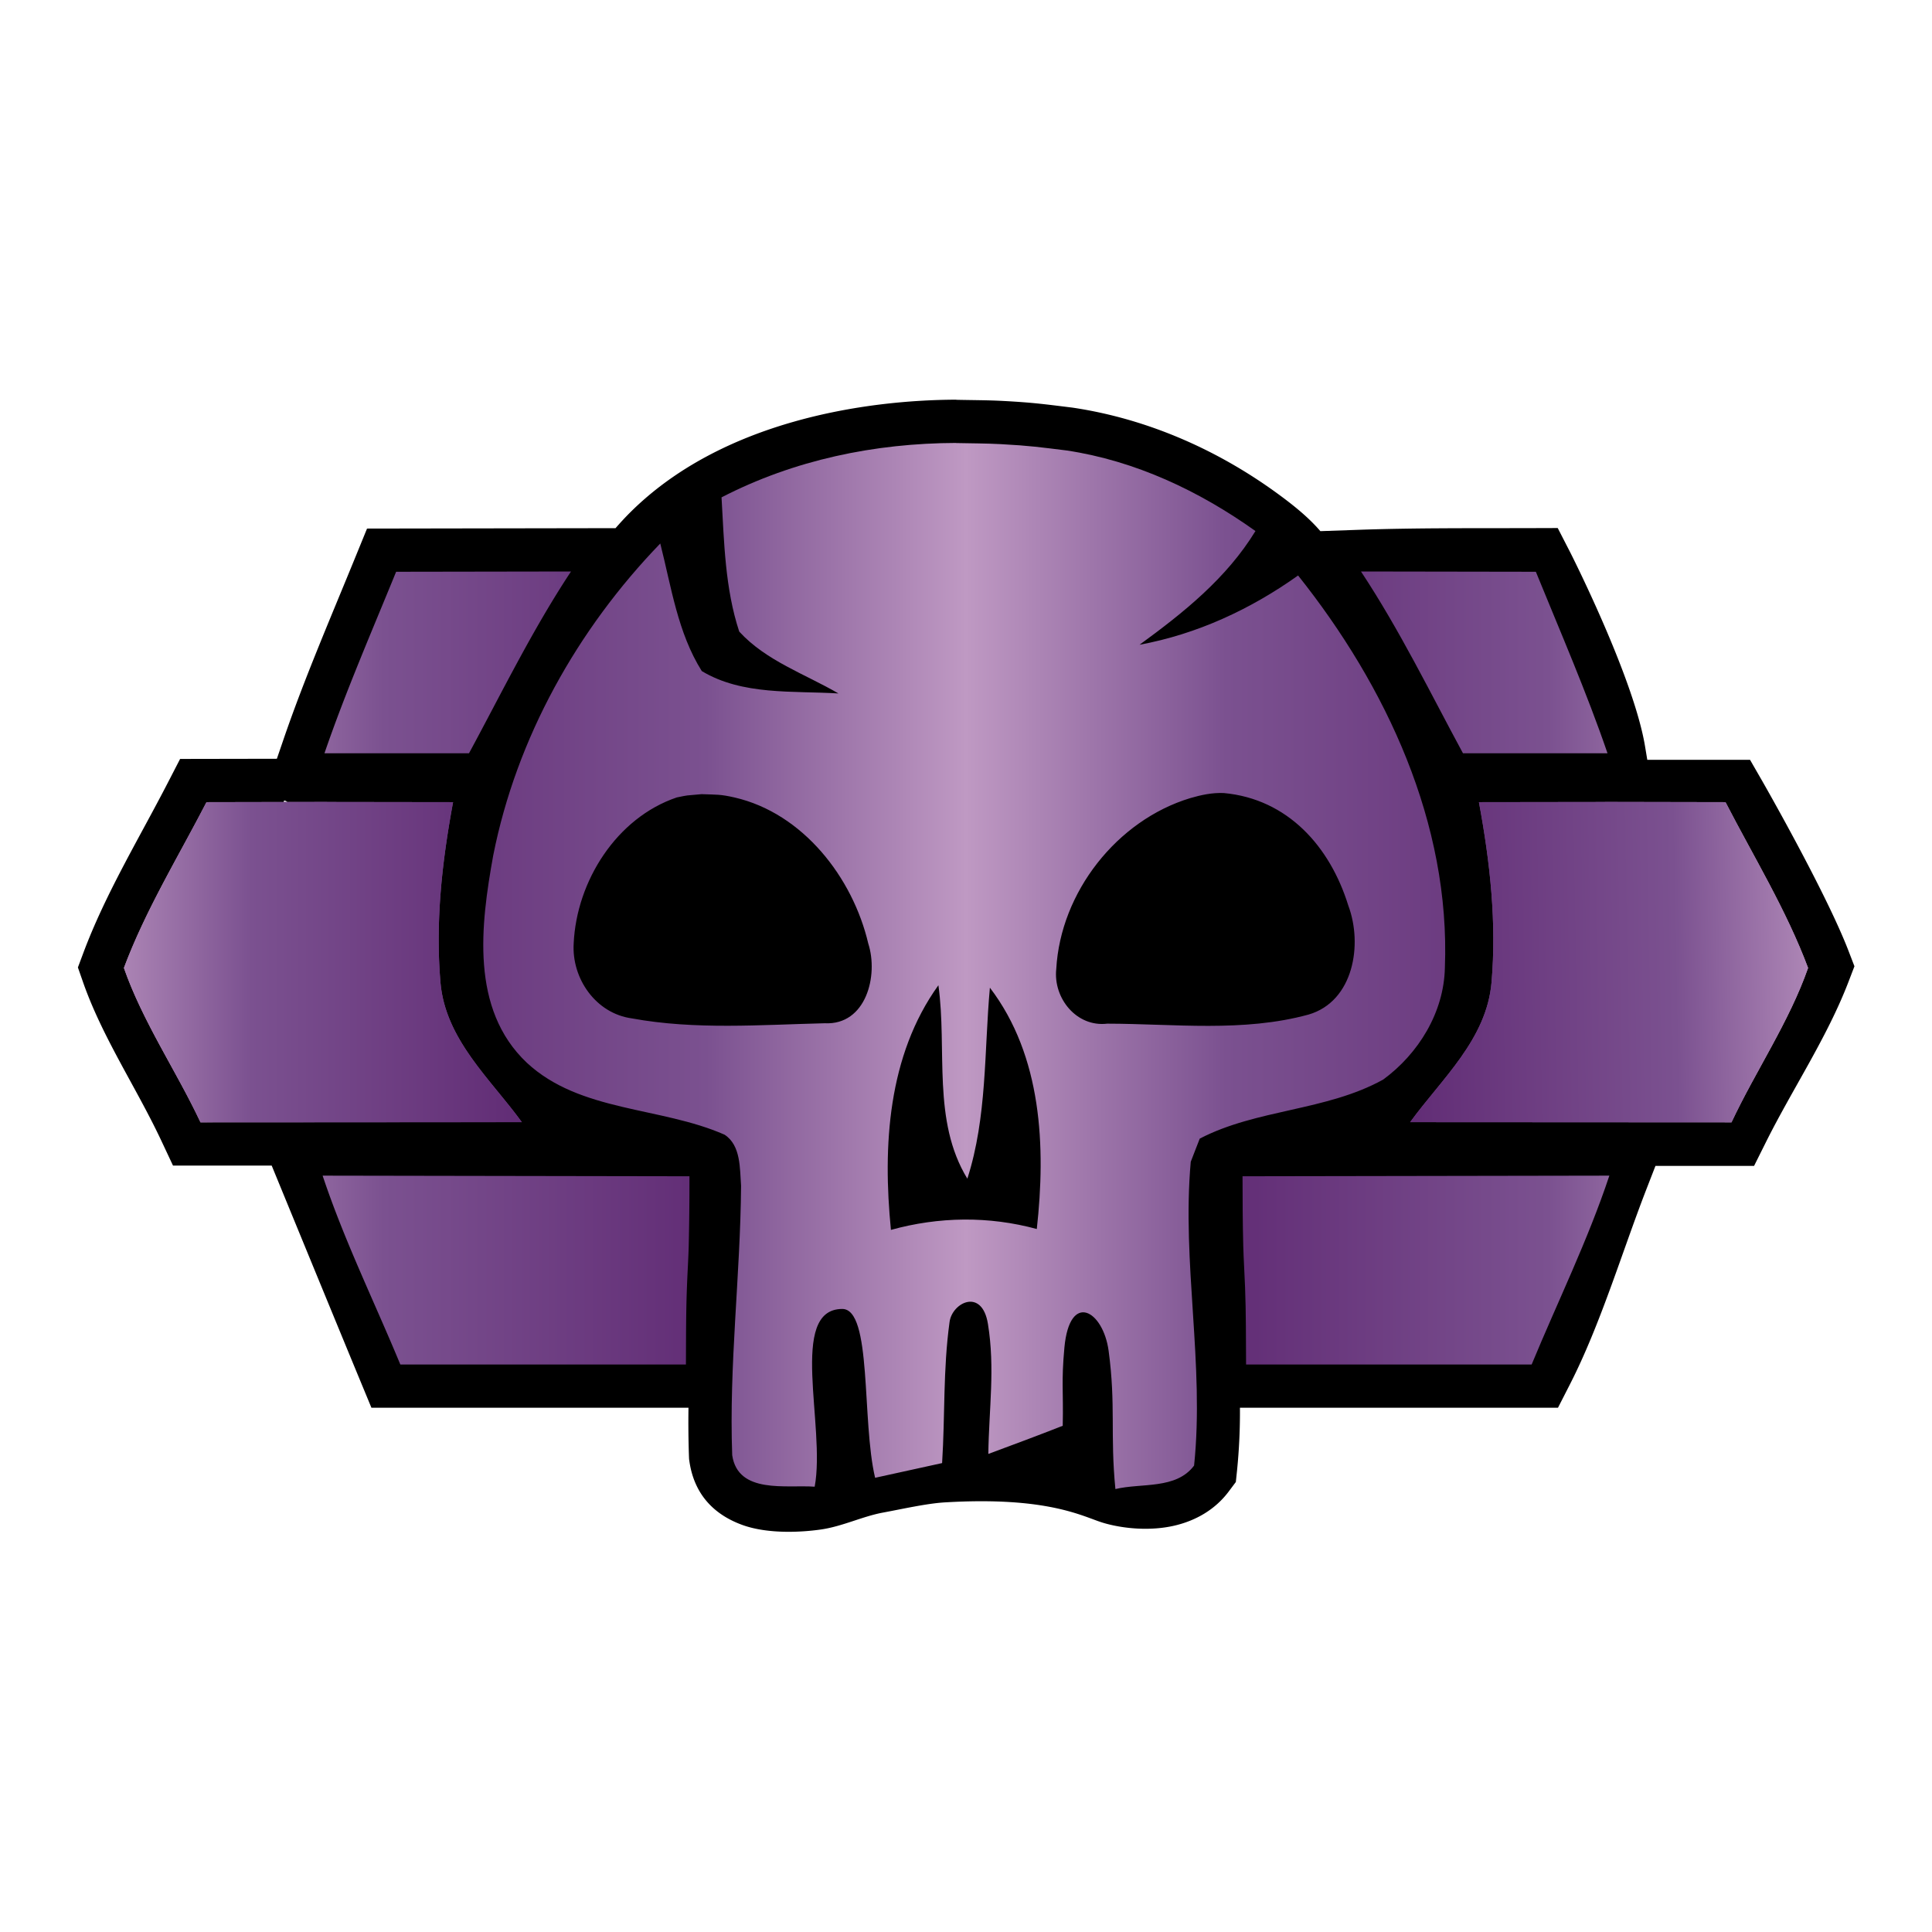 <svg xmlns="http://www.w3.org/2000/svg" xml:space="preserve" width="90" height="90" style="clip-rule:evenodd;fill-rule:evenodd;stroke-linejoin:round;stroke-miterlimit:2"><path d="M0 0h90v90H0z" style="fill:none"/><path d="m12.898 35.346.311-.908c.98-2.861 2.227-5.739 3.378-8.564l.511-1.251 11.576-.019q.35-.401.66-.711c4.306-4.306 11.005-5.262 15.211-5.274v.005l.046.001c.708.016 1.418.014 2.126.052 1.447.077 1.961.155 3.238.311l.027.004c3.526.527 6.858 2.013 9.704 4.129.643.478 1.295 1.007 1.822 1.622l1.743-.061c2.693-.095 5.388-.072 8.081-.08l1.233-.004.564 1.097s2.964 5.825 3.503 9.068l.105.631h4.786l.581 1.01s2.954 5.154 4.005 7.887l.278.722-.277.723c-.996 2.595-2.604 4.982-3.843 7.463l-.556 1.114h-1.246l-3.347-.002-.431 1.11c-1.134 2.926-2.123 6.263-3.549 9.058l-.561 1.099H57.761a27 27 0 0 1-.133 2.905l-.058.554-.334.446c-.626.834-1.516 1.347-2.506 1.582-1.163.276-2.464.139-3.355-.131-.93-.282-2.534-1.235-7.368-.947-.827.049-1.963.306-2.874.475-.958.177-1.89.644-2.895.788-.912.131-2.484.22-3.678-.22-1.257-.464-2.212-1.371-2.444-2.949l-.016-.109-.005-.111a46 46 0 0 1-.023-2.283h-14.77l-.515-1.244c-1.213-2.932-3.624-8.803-3.624-8.803l-.507-1.234-3.317.001h-1.28l-.544-1.159c-1.155-2.461-2.747-4.813-3.646-7.384l-.24-.688.255-.682c1.032-2.759 2.599-5.334 3.944-7.942l.562-1.089Zm.495 2.014c-.11-.078-.177-.09-.177-.004v.004z" style="fill-rule:nonzero"/><path d="m15.027 54.766 17.09.029a130 130 0 0 1-.034 3.251c-.018.64-.06 1.278-.083 1.919-.047 1.199-.04 2.399-.047 3.599H18.649c-1.213-2.93-2.616-5.785-3.62-8.798zm.203-17.407 5.876.008c-.533 2.872-.823 5.632-.588 8.392.227 2.669 2.336 4.506 3.792 6.516-5.065 0-9.911.008-14.971.008-1.126-2.399-2.692-4.686-3.567-7.193 1.003-2.684 2.537-5.185 3.847-7.723l5.611-.011ZM26.6 26.622c-1.817 2.747-3.239 5.674-4.752 8.468h-6.733c.967-2.825 2.201-5.666 3.338-8.455z" style="fill:url(#a);fill-rule:nonzero"/><path d="m74.973 54.766-17.091.029c.003 1.084.005 2.169.034 3.251.018.64.06 1.278.084 1.919.047 1.199.039 2.399.047 3.599H71.35c1.213-2.93 2.617-5.785 3.62-8.798zm-.204-17.407-5.875.008c.533 2.872.823 5.632.588 8.392-.228 2.669-2.337 4.506-3.793 6.516 5.065 0 9.911.008 14.971.008 1.127-2.399 2.692-4.686 3.568-7.193-1.004-2.684-2.538-5.185-3.847-7.723l-5.612-.011ZM63.4 26.622c1.816 2.747 3.238 5.674 4.751 8.468h6.733c-.967-2.825-2.201-5.666-3.338-8.455z" style="fill:url(#b);fill-rule:nonzero"/><path d="m15.23 37.359 5.876.008c-.533 2.872-.823 5.632-.588 8.392.227 2.669 2.336 4.506 3.792 6.516-5.065 0-9.911.008-14.971.008-1.126-2.399-2.692-4.686-3.567-7.193 1.003-2.684 2.537-5.185 3.847-7.723l5.611-.011z" style="fill:url(#c);fill-rule:nonzero"/><path d="m74.769 37.359-5.875.008c.533 2.872.823 5.632.588 8.392-.228 2.669-2.337 4.506-3.793 6.516 5.065 0 9.911.008 14.971.008 1.127-2.399 2.692-4.686 3.568-7.193-1.004-2.684-2.538-5.185-3.847-7.723l-5.612-.011z" style="fill:url(#d);fill-rule:nonzero"/><path d="M44.545 20.639c.688.016 1.378.013 2.065.05 1.385.073 1.877.149 3.074.295 3.199.479 6.181 1.885 8.8 3.754-1.344 2.2-3.353 3.805-5.4 5.297 2.679-.494 5.172-1.651 7.386-3.227 4.112 5.162 7.099 11.549 6.838 18.274-.042 2.076-1.229 4.004-2.875 5.209-2.651 1.469-5.884 1.367-8.544 2.75-.102.269-.317.805-.419 1.079-.423 4.708.646 9.451.155 14.153-.842 1.122-2.452.8-3.665 1.093-.251-2.541.026-3.908-.316-6.438-.256-1.889-1.814-2.788-2.06-.154-.149 1.605-.041 2.039-.078 3.644-1.153.454-2.308.883-3.466 1.312.029-2.107.319-3.984-.018-6.056-.274-1.696-1.665-.999-1.788-.092-.308 2.259-.204 4.3-.347 6.574q-1.565.34-3.121.685c-.633-2.661-.131-7.868-1.532-7.865-2.532.008-.758 5.478-1.283 8.28-1.317-.097-3.573.358-3.842-1.469-.154-4.187.381-8.364.413-12.548-.06-.805-.005-1.884-.769-2.381-2.977-1.312-6.73-1.043-9.213-3.353-2.642-2.499-2.148-6.427-1.563-9.66 1.085-5.471 3.921-10.531 7.781-14.527.512 2.01.81 4.153 1.934 5.943 1.893 1.14 4.242.912 6.367 1.043-1.568-.912-3.377-1.521-4.623-2.883-.662-2.01-.703-4.158-.824-6.252 3.382-1.746 7.133-2.524 10.933-2.535zm-.828 25.254c-2.363 3.282-2.601 7.506-2.214 11.4 2.232-.619 4.558-.65 6.795-.041.424-3.824.246-8.056-2.185-11.242-.269 2.972-.125 6.019-1.05 8.897-1.652-2.702-.931-6.019-1.349-9.014zm13.293-8.95c-.536-.023-1.054.087-1.563.236-3.424 1.037-6.043 4.391-6.242 7.958-.149 1.359.944 2.721 2.376 2.549 3.121.005 6.336.41 9.378-.424 2.101-.614 2.53-3.27 1.85-5.078-.852-2.752-2.822-4.966-5.799-5.241m-24.305.05c-.914.089-.525.024-1.176.154-2.809.949-4.67 3.902-4.804 6.796-.102 1.641 1.033 3.269 2.708 3.497 2.953.543 6.001.298 8.986.227 1.926.097 2.512-2.219 2.028-3.716-.719-3.069-3.04-6.067-6.226-6.801-.674-.154-.828-.128-1.516-.154z" style="fill:url(#e);fill-rule:nonzero"/><defs><linearGradient id="a" x1="0" x2="1" y1="0" y2="0" gradientTransform="translate(-17.751 67.94)scale(50.873)" gradientUnits="userSpaceOnUse"><stop offset="0" style="stop-color:#612c75;stop-opacity:1"/><stop offset=".3" style="stop-color:#7b5190;stop-opacity:1"/><stop offset=".5" style="stop-color:#bf99c3;stop-opacity:1"/><stop offset=".7" style="stop-color:#7b5190;stop-opacity:1"/><stop offset="1" style="stop-color:#612c75;stop-opacity:1"/></linearGradient><linearGradient id="b" x1="0" x2="1" y1="0" y2="0" gradientTransform="rotate(180 53.875 33.97)scale(50.873)" gradientUnits="userSpaceOnUse"><stop offset="0" style="stop-color:#612c75;stop-opacity:1"/><stop offset=".3" style="stop-color:#7b5190;stop-opacity:1"/><stop offset=".5" style="stop-color:#bf99c3;stop-opacity:1"/><stop offset=".7" style="stop-color:#7b5190;stop-opacity:1"/><stop offset="1" style="stop-color:#612c75;stop-opacity:1"/></linearGradient><linearGradient id="c" x1="0" x2="1" y1="0" y2="0" gradientTransform="translate(-17.751 67.94)scale(42.061)" gradientUnits="userSpaceOnUse"><stop offset="0" style="stop-color:#612c75;stop-opacity:1"/><stop offset=".3" style="stop-color:#7b5190;stop-opacity:1"/><stop offset=".5" style="stop-color:#bf99c3;stop-opacity:1"/><stop offset=".7" style="stop-color:#7b5190;stop-opacity:1"/><stop offset="1" style="stop-color:#612c75;stop-opacity:1"/></linearGradient><linearGradient id="d" x1="0" x2="1" y1="0" y2="0" gradientTransform="matrix(-42.061 .504 -.504 -42.061 107.75 67.94)" gradientUnits="userSpaceOnUse"><stop offset="0" style="stop-color:#612c75;stop-opacity:1"/><stop offset=".3" style="stop-color:#7b5190;stop-opacity:1"/><stop offset=".5" style="stop-color:#bf99c3;stop-opacity:1"/><stop offset=".7" style="stop-color:#7b5190;stop-opacity:1"/><stop offset="1" style="stop-color:#612c75;stop-opacity:1"/></linearGradient><linearGradient id="e" x1="0" x2="1" y1="0" y2="0" gradientTransform="translate(15.027 54.766)scale(59.944)" gradientUnits="userSpaceOnUse"><stop offset="0" style="stop-color:#612c75;stop-opacity:1"/><stop offset=".3" style="stop-color:#7b5190;stop-opacity:1"/><stop offset=".5" style="stop-color:#bf99c3;stop-opacity:1"/><stop offset=".7" style="stop-color:#7b5190;stop-opacity:1"/><stop offset="1" style="stop-color:#612c75;stop-opacity:1"/></linearGradient></defs></svg>